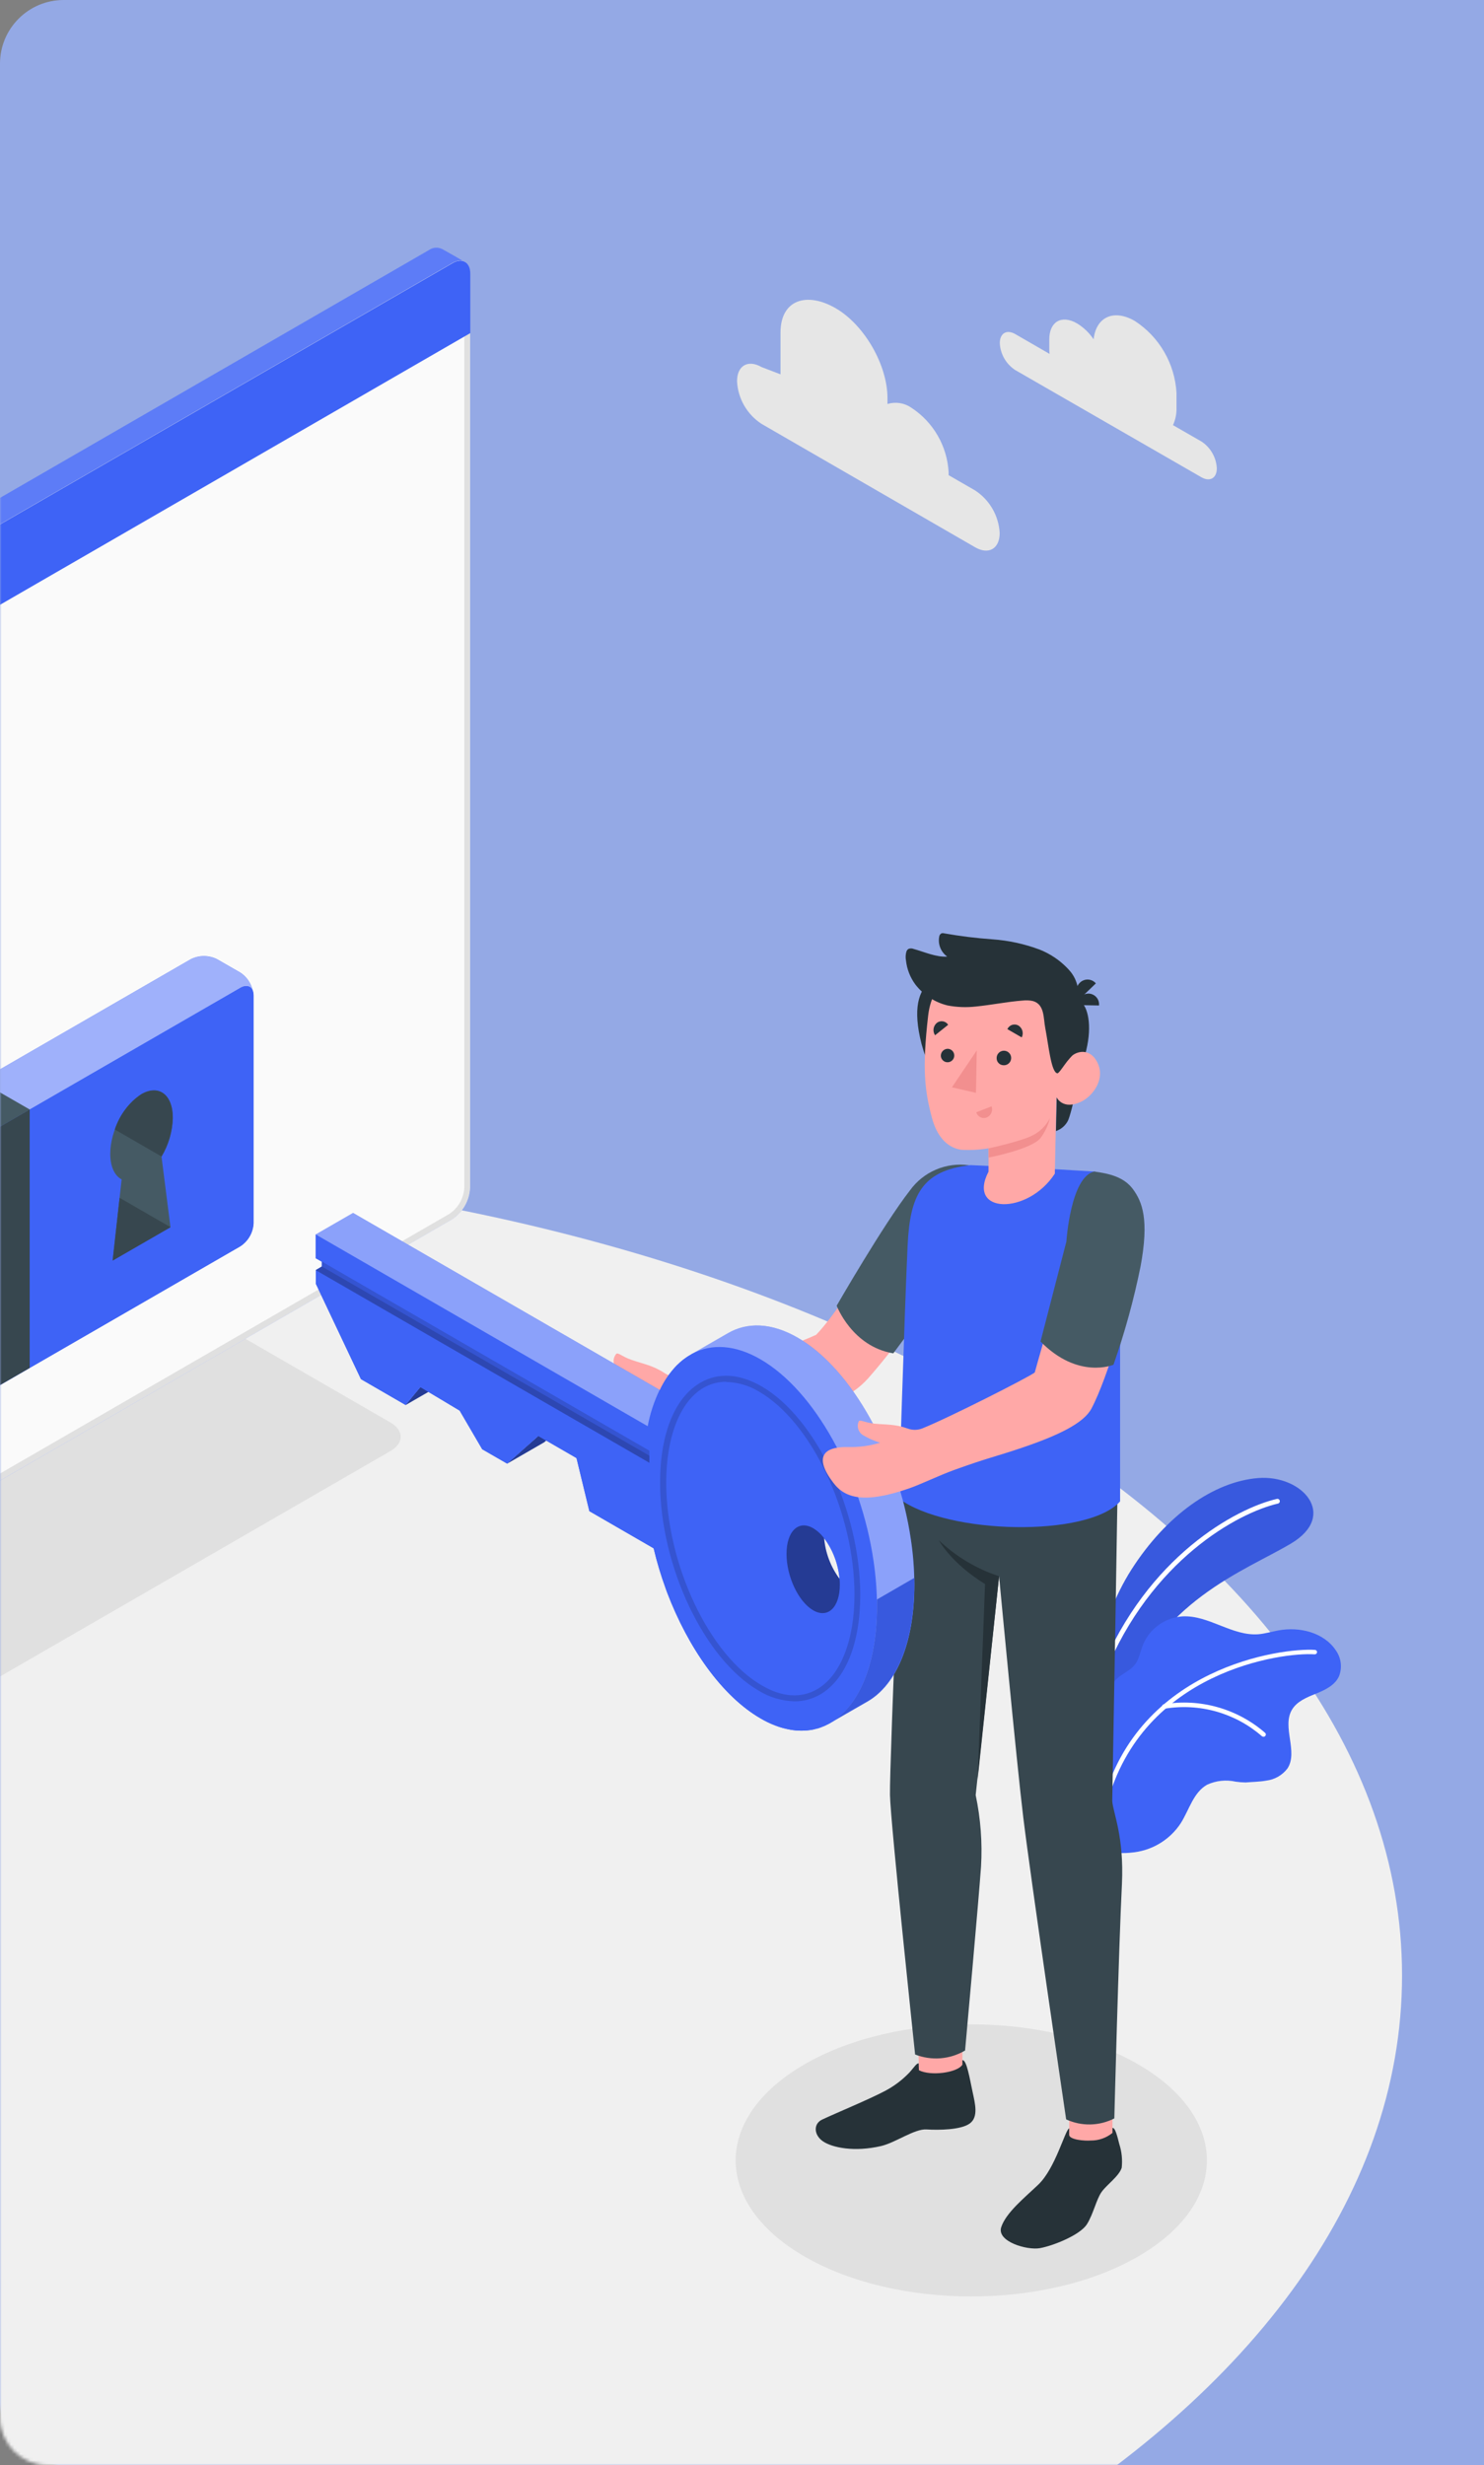 <svg width="466" height="774" viewBox="0 0 466 774" fill="none" xmlns="http://www.w3.org/2000/svg">
<rect x="0" y="0" width="466" height="774" fill="#808080" stroke="none"/>
<path d="M0 20C0 8.954 8.954 0 20 0H466V774H20C8.954 774 0 765.046 0 754V20Z" fill="#94A9E5"/>
<mask id="mask0" mask-type="alpha" maskUnits="userSpaceOnUse" x="0" y="0" width="466" height="774">
<path d="M0 15C0 6.716 6.716 0 15 0H466V774H15C6.716 774 0 767.284 0 759V15Z" fill="#F63E3E"/>
</mask>
<g mask="url(#mask0)">
<path d="M-0.368 874.632C242.987 874.632 440.265 760.733 440.265 620.232C440.265 479.731 242.987 365.832 -0.368 365.832C-243.722 365.832 -441 479.731 -441 620.232C-441 760.733 -243.722 874.632 -0.368 874.632Z" fill="#F0F0F0"/>
<path d="M252.686 708.504C223.792 691.822 223.792 664.78 252.686 648.098C281.58 631.416 328.428 631.416 357.322 648.098C386.216 664.78 386.216 691.822 357.322 708.504C328.428 725.186 281.58 725.186 252.686 708.504Z" fill="#E0E0E0"/>
<path d="M-334.998 710.823L-411.002 666.949C-415.285 664.48 -415.285 660.459 -411.002 657.991L31.089 402.749C33.491 401.532 36.147 400.897 38.841 400.897C41.534 400.897 44.19 401.532 46.592 402.749L122.615 446.623C126.898 449.092 126.898 453.113 122.615 455.582L-319.476 710.823C-321.882 712.041 -324.541 712.676 -327.237 712.676C-329.934 712.676 -332.592 712.041 -334.998 710.823Z" fill="#E0E0E0"/>
<path d="M138.848 78.199C138.193 77.87 137.46 77.725 136.728 77.781C135.997 77.838 135.294 78.092 134.696 78.517L-281.754 319.096C-283.398 320.183 -284.762 321.642 -285.737 323.354C-286.711 325.066 -287.269 326.984 -287.365 328.952V614.472C-287.423 615.436 -287.232 616.398 -286.809 617.267C-286.387 618.135 -285.747 618.879 -284.952 619.428C-284.036 619.933 -279.136 622.775 -277.677 623.561C-277.161 623.824 -276.585 623.945 -276.006 623.912C-275.428 623.879 -274.869 623.694 -274.386 623.374L141.971 382.794C143.615 381.707 144.979 380.249 145.954 378.536C146.928 376.824 147.486 374.906 147.582 372.939V85.941C147.666 85.216 147.545 84.482 147.235 83.821C146.924 83.16 146.436 82.599 145.824 82.201C144.889 81.584 139.896 78.816 138.848 78.199Z" fill="#3E63F6"/>
<path d="M-274.479 323.136L141.99 82.65C145.132 80.779 147.601 82.313 147.601 85.941V372.939C147.505 374.906 146.947 376.824 145.972 378.536C144.998 380.249 143.633 381.707 141.99 382.794L-274.479 623.374C-277.621 625.244 -280.09 622.233 -280.09 618.605V332.992C-279.991 331.024 -279.432 329.108 -278.458 327.396C-277.483 325.684 -276.121 324.225 -274.479 323.136Z" fill="#FAFAFA"/>
<path d="M144.534 83.734C145.637 83.734 145.805 85.118 145.805 85.941V372.938C145.704 374.586 145.221 376.188 144.393 377.616C143.565 379.045 142.416 380.261 141.036 381.167L-275.377 621.747C-275.657 621.928 -275.979 622.031 -276.312 622.046C-277.36 622.046 -278.182 620.438 -278.182 618.605V332.992C-278.092 331.344 -277.623 329.74 -276.813 328.303C-276.002 326.866 -274.871 325.635 -273.507 324.707L142.925 84.258C143.407 83.947 143.961 83.767 144.534 83.734ZM144.534 81.864C143.632 81.903 142.756 82.173 141.99 82.65L-274.479 323.136C-276.121 324.225 -277.483 325.684 -278.458 327.396C-279.432 329.108 -279.991 331.024 -280.09 332.992V618.605C-280.09 621.485 -278.482 623.916 -276.35 623.916C-275.689 623.904 -275.044 623.717 -274.479 623.374L141.971 382.794C143.615 381.707 144.979 380.249 145.954 378.536C146.928 376.824 147.486 374.906 147.582 372.938V85.941C147.582 83.36 146.31 81.864 144.44 81.864H144.534Z" fill="#E0E0E0"/>
<path d="M147.675 85.885C147.675 82.294 145.113 80.836 142.065 82.65L-274.479 323.136C-276.121 324.225 -277.483 325.684 -278.458 327.396C-279.432 329.108 -279.991 331.024 -280.09 332.992V351.693L147.675 104.587V85.885Z" fill="#3E63F6"/>
<g opacity="0.4">
<path opacity="0.4" d="M141.989 82.65L-274.48 323.117C-276.152 324.171 -277.529 325.632 -278.483 327.362L-285.72 323.154C-284.768 321.484 -283.403 320.087 -281.755 319.096L134.695 78.517C135.292 78.089 135.993 77.831 136.725 77.772C137.456 77.713 138.19 77.854 138.847 78.18C139.857 78.816 144.589 81.49 145.804 82.145C145.175 81.912 144.499 81.836 143.834 81.924C143.169 82.012 142.536 82.261 141.989 82.65Z" fill="white"/>
</g>
<path d="M59.852 301.18L-189.573 445.183C-190.786 445.971 -191.796 447.033 -192.521 448.284C-193.246 449.535 -193.665 450.94 -193.744 452.384V523.899C-193.665 525.343 -193.246 526.748 -192.521 527.999C-191.796 529.25 -190.786 530.312 -189.573 531.099L-182.298 535.289C-181.006 535.943 -179.577 536.283 -178.128 536.283C-176.679 536.283 -175.25 535.943 -173.957 535.289L75.43 391.285C76.644 390.494 77.654 389.428 78.378 388.174C79.103 386.92 79.522 385.512 79.601 384.066V312.532C79.522 311.088 79.103 309.683 78.378 308.432C77.653 307.181 76.644 306.119 75.43 305.332L68.137 301.142C66.85 300.499 65.429 300.167 63.99 300.174C62.551 300.18 61.133 300.525 59.852 301.18Z" fill="#3E63F6"/>
<path opacity="0.5" d="M79.601 311.896C79.302 309.745 77.563 308.96 75.468 310.175L-173.957 454.179C-175.188 454.943 -176.199 456.013 -176.894 457.284L-192.51 448.269C-191.81 447.018 -190.806 445.964 -189.592 445.202L59.852 301.199C61.141 300.543 62.567 300.202 64.013 300.202C65.459 300.202 66.885 300.543 68.174 301.199L75.468 305.388C76.58 306.116 77.524 307.074 78.237 308.196C78.949 309.318 79.414 310.58 79.601 311.896Z" fill="white"/>
<path d="M-173.958 454.179L75.468 310.175C77.768 308.848 79.638 309.914 79.638 312.569V384.103C79.559 385.55 79.14 386.957 78.416 388.211C77.691 389.465 76.681 390.531 75.468 391.322L-173.92 535.326C-176.22 536.654 -178.091 535.569 -178.091 532.913V461.398C-178.016 459.955 -177.602 458.55 -176.884 457.296C-176.166 456.042 -175.164 454.974 -173.958 454.179Z" fill="#3E63F6"/>
<path d="M-6.277 339.369L-189.555 445.202C-190.769 445.964 -191.772 447.018 -192.472 448.269L-176.856 457.284C-176.162 456.013 -175.15 454.943 -173.92 454.179L9.357 348.364L-6.277 339.369Z" fill="#455A64"/>
<path d="M9.32 348.364L-173.958 454.179C-175.171 454.97 -176.181 456.036 -176.905 457.29C-177.63 458.544 -178.049 459.952 -178.128 461.398V532.895C-178.128 535.55 -176.258 536.635 -173.958 535.307L9.32 429.493V348.364Z" fill="#37474F"/>
<path d="M53.531 385.3L35.371 395.773L38.195 370.302C36.007 369.142 34.623 366.318 34.623 362.26C34.623 355.022 39.037 346.625 44.46 343.558C49.884 340.491 54.279 343.745 54.279 351.039C54.166 355.33 52.942 359.519 50.725 363.195L53.531 385.3Z" fill="#455A64"/>
<path d="M53.55 385.3L37.559 376.08L35.371 395.792L53.55 385.3Z" fill="#37474F"/>
<path d="M44.423 343.502C40.468 346.174 37.519 350.09 36.045 354.63L50.688 363.083C52.905 359.407 54.129 355.218 54.241 350.927C54.279 343.689 49.884 340.379 44.423 343.502Z" fill="#37474F"/>
<path d="M342 531.505C342 531.505 344.487 509.662 355.353 492.699C366.219 475.737 381.143 465.17 395.076 464.067C409.008 462.963 420.267 475.793 405.362 484.639C390.456 493.485 363.975 502.424 351.781 535.339L342 531.505Z" fill="#3E63F6"/>
<path opacity="0.1" d="M342 531.505C342 531.505 344.487 509.662 355.353 492.699C366.219 475.737 381.143 465.17 395.076 464.067C409.008 462.963 420.267 475.793 405.362 484.639C390.456 493.485 363.975 502.424 351.781 535.339L342 531.505Z" fill="black"/>
<path d="M346.096 525.82H345.946C345.763 525.745 345.617 525.601 345.54 525.419C345.462 525.236 345.461 525.031 345.535 524.847C360.234 488.659 388.212 473.53 400.967 470.612C401.062 470.59 401.162 470.587 401.259 470.603C401.356 470.62 401.448 470.655 401.532 470.707C401.615 470.759 401.687 470.827 401.744 470.907C401.802 470.987 401.842 471.078 401.864 471.173C401.887 471.269 401.89 471.368 401.873 471.465C401.857 471.562 401.822 471.655 401.77 471.738C401.718 471.822 401.65 471.894 401.57 471.951C401.49 472.008 401.399 472.049 401.303 472.071C388.811 474.951 361.375 489.8 346.919 525.427C346.846 525.576 346.726 525.697 346.576 525.768C346.427 525.839 346.257 525.858 346.096 525.82Z" fill="white"/>
<path d="M420.491 526.25C419.238 529.093 416.134 530.589 413.254 531.748C410.374 532.908 407.232 534.161 405.661 536.854C402.519 542.277 407.681 549.945 404.314 555.2C403.522 556.258 402.523 557.145 401.379 557.807C400.235 558.469 398.969 558.893 397.657 559.053C395.506 559.446 393.318 559.446 391.148 559.633C390.109 559.619 389.072 559.538 388.044 559.39C385.022 558.715 381.862 559.05 379.048 560.343C374.728 562.775 373.438 568.217 370.782 572.425C369.16 574.902 367.021 577 364.513 578.575C362.006 580.15 359.187 581.166 356.251 581.551C354.381 581.794 350.64 582.15 348.77 581.046C348.624 580.974 348.486 580.887 348.359 580.784C348.078 580.485 347.742 580.092 347.592 579.887C347.582 579.844 347.582 579.799 347.592 579.756C346.825 576.932 348.078 574.014 348.134 571.097V570.573C348.003 567.188 347.91 563.822 347.835 560.456C347.673 554.222 347.611 547.988 347.648 541.754C347.648 537.714 347.199 533.301 348.92 529.504C350.79 525.315 355.503 525.221 357.279 521.126C357.99 519.48 358.364 517.741 359.056 516.076C360.125 513.656 361.838 511.576 364.008 510.063C366.178 508.549 368.722 507.66 371.362 507.492C379.572 507.081 386.922 513.72 395.132 513.103C397.245 512.934 399.321 512.28 401.416 511.906C408.055 510.653 415.741 512.542 419.481 518.171C420.302 519.33 420.824 520.674 421 522.084C421.176 523.493 421.002 524.924 420.491 526.25Z" fill="#3E63F6"/>
<path d="M346.769 566.795C346.592 566.743 346.443 566.624 346.352 566.464C346.261 566.303 346.236 566.114 346.283 565.935C357.616 523.407 402.388 517.311 412.917 518.021C413.01 518.026 413.1 518.049 413.184 518.09C413.267 518.13 413.342 518.187 413.403 518.257C413.464 518.326 413.51 518.408 413.539 518.496C413.568 518.584 413.579 518.677 413.572 518.769C413.553 518.951 413.464 519.119 413.325 519.237C413.186 519.356 413.006 519.416 412.824 519.405C402.556 518.676 358.719 524.679 347.629 566.309C347.577 566.486 347.458 566.636 347.297 566.726C347.137 566.817 346.947 566.842 346.769 566.795Z" fill="white"/>
<path d="M396.572 545.251C396.43 545.231 396.299 545.166 396.198 545.064C392.058 541.477 387.178 538.847 381.906 537.363C376.633 535.88 371.098 535.578 365.695 536.48C365.513 536.497 365.331 536.445 365.186 536.334C365.04 536.223 364.942 536.062 364.91 535.881C364.883 535.698 364.928 535.512 365.036 535.362C365.144 535.211 365.307 535.109 365.489 535.077C371.124 534.139 376.897 534.46 382.393 536.015C387.89 537.57 392.974 540.322 397.282 544.073C397.349 544.137 397.401 544.214 397.437 544.299C397.473 544.385 397.491 544.476 397.491 544.568C397.491 544.661 397.473 544.752 397.437 544.837C397.401 544.922 397.349 545 397.282 545.064C397.198 545.165 397.084 545.237 396.957 545.271C396.83 545.304 396.695 545.297 396.572 545.251Z" fill="white"/>
<path d="M239.146 115.247L245.093 117.529V104.437C245.093 94.039 253.378 91.552 262.373 96.751C271.388 101.95 278.681 114.574 278.681 124.972V126.842C279.935 126.459 281.259 126.364 282.554 126.565C283.85 126.766 285.083 127.257 286.162 128.002C289.578 130.229 292.42 133.231 294.457 136.763C296.495 140.295 297.67 144.258 297.888 148.33V149.191L306.192 153.978C308.438 155.445 310.308 157.419 311.65 159.742C312.991 162.065 313.768 164.671 313.915 167.35C313.915 172.287 310.456 174.288 306.192 171.82L239.146 133.088C236.898 131.625 235.028 129.651 233.688 127.327C232.349 125.003 231.579 122.395 231.441 119.717C231.441 114.798 234.863 112.797 239.146 115.247Z" fill="#E6E6E6"/>
<path d="M318.797 104.886L329.588 111.114C329.529 110.642 329.497 110.168 329.494 109.692V106.569C329.494 100.959 333.384 98.752 338.209 101.539C340.282 102.808 342.056 104.511 343.408 106.532C344.194 99.537 349.692 96.938 356.35 100.772C360.155 103.247 363.322 106.584 365.597 110.513C367.871 114.441 369.188 118.85 369.441 123.382V128.058C369.489 129.926 369.112 131.78 368.338 133.481L377.314 138.643C378.713 139.571 379.875 140.814 380.707 142.272C381.538 143.73 382.016 145.363 382.102 147.04C382.102 150.126 379.933 151.379 377.258 149.845L318.797 116.182C317.383 115.261 316.207 114.018 315.365 112.555C314.523 111.093 314.039 109.452 313.953 107.766C313.953 104.606 316.122 103.353 318.797 104.886Z" fill="#E6E6E6"/>
<path d="M277.017 388.723C269.162 402.001 261.607 413.54 256.295 419.076C246.215 423.751 222.539 430.97 213.281 432.167C211.655 432.374 210.009 431.989 208.643 431.082C204.996 428.689 202.172 428.296 198.339 426.968C195.328 425.939 194.056 424.499 193.495 425.098C192.915 425.777 192.624 426.656 192.683 427.547C192.743 428.438 193.148 429.27 193.813 429.867C195.251 431.233 196.846 432.426 198.563 433.42C194.457 434.439 190.173 434.516 186.033 433.644C178.01 431.531 174.232 435.384 179.655 444.099C181.526 447.203 189.231 452.197 204.716 450.85C210.24 450.552 215.742 449.928 221.192 448.98C236.041 445.801 252.555 442.734 262.71 439.629C266.488 438.144 269.868 435.8 272.585 432.784C289.659 413.316 295.326 399.439 302.807 386.834L302.171 366.262C290.052 365.851 283.581 377.614 277.017 388.723Z" fill="#FFA8A7"/>
<path d="M304.247 365.851C300.733 365.357 297.15 365.832 293.887 367.227C290.624 368.621 287.804 370.881 285.732 373.761C277.428 384.403 262.729 409.949 262.729 409.949C262.729 409.949 267.535 422.76 280.514 424.911L301.367 396.746C301.367 396.746 311.241 377.184 304.247 365.851Z" fill="#455A64"/>
<path d="M349.337 652.997H335.74V677.235H349.337V652.997Z" fill="#FFA8A7"/>
<path d="M302.208 651.707L288.631 652.193L287.939 626.535L302.208 626.048V651.707Z" fill="#FFA8A7"/>
<path d="M351.244 443.182C351.244 456.685 349.262 565.473 349.262 565.473C349.561 569.363 353.002 576.545 352.31 591.487C351.282 611.779 349.916 665.116 349.916 665.116C347.582 666.311 345.007 666.958 342.386 667.01C339.765 667.062 337.166 666.517 334.787 665.415C334.787 665.415 323.753 590.608 321.321 570.579C319.189 553.018 313.728 494.893 313.728 494.893L306.379 563.603C307.937 570.975 308.503 578.523 308.062 586.045C307.426 595.396 303.05 643.796 303.05 643.796C300.701 645.182 298.067 646.015 295.349 646.232C292.63 646.449 289.898 646.045 287.359 645.049C287.359 645.049 279.616 572.112 279.467 563.547C279.28 553.822 283.993 443.07 283.993 443.07L351.244 443.182Z" fill="#37474F"/>
<path d="M335.74 670.241V668.221C334.431 668.8 331.42 680.807 326.016 685.931C321.733 690.008 315.898 694.702 314.402 699.247C312.906 703.791 322.537 706.578 326.558 705.849C331.196 704.988 339.275 701.566 341.295 698.368C343.315 695.17 344.268 690.532 345.914 688.213C347.56 685.894 351.356 683.313 352.235 680.62C352.51 678.1 352.248 675.551 351.469 673.139C350.833 670.633 350.16 667.884 349.337 668.127V669.661C347.419 671.234 345.009 672.082 342.529 672.055C340.547 672.223 335.722 671.811 335.74 670.241Z" fill="#263238"/>
<path d="M288.481 647.817C287.77 647.817 287.191 648.883 285.638 650.641C283.33 653.069 280.631 655.092 277.653 656.626C272.566 659.281 262.691 663.358 258.184 665.472C255.379 666.781 255.51 670.297 258.409 672.298C261.307 674.299 268.283 675.739 276.662 673.794C281.225 672.728 287.172 668.333 290.95 668.576C294.727 668.819 301.741 668.744 304.527 666.706C307.314 664.667 306.192 660.441 305.406 656.794C304.546 652.792 303.536 646.564 302.208 646.845V648.247C300.581 650.828 292.147 651.875 288.556 649.986L288.481 647.817Z" fill="#263238"/>
<path d="M313.728 494.893C306.656 492.578 300.19 488.712 294.802 483.578C294.802 483.578 298.543 490.704 309.315 497.343L306.996 558.703L313.728 494.893Z" fill="#263238"/>
<path d="M343.651 367.833C343.651 367.833 354.872 370.414 354.068 390.687L351.73 422.947V471.385C341.744 482.718 297.495 481.895 282.253 470.487C282.253 470.487 283.974 413.166 285.003 391.098C285.732 375.426 289.341 367.534 304.752 365.813L323.696 366.636L343.651 367.833Z" fill="#3E63F6"/>
<path d="M329.363 325.717C329.428 328.431 328.954 331.131 327.97 333.661C326.987 336.191 325.512 338.502 323.63 340.459C321.749 342.417 319.499 343.983 317.01 345.067C314.521 346.151 311.842 346.731 309.128 346.775C297.907 346.775 291.324 337.087 288.893 325.717C284.404 304.901 297.944 304.64 309.128 304.64C314.606 304.753 319.815 307.036 323.609 310.989C327.404 314.941 329.473 320.239 329.363 325.717Z" fill="#263238"/>
<path d="M339.686 334.226C339.686 334.226 336.582 349.412 335.329 351.918C334.541 353.426 333.201 354.572 331.589 355.116L331.813 344.437L339.686 334.226Z" fill="#263238"/>
<path d="M335.778 312.476C335.778 312.476 338.003 311.915 340.378 315.618C342.398 318.778 342.866 325.885 339.686 334.319L333.833 335.03L335.778 312.476Z" fill="#263238"/>
<path d="M337.929 315.562L345.11 315.692C345.159 315.228 345.112 314.759 344.971 314.314C344.83 313.869 344.599 313.458 344.291 313.107C343.984 312.756 343.607 312.472 343.185 312.273C342.763 312.074 342.304 311.965 341.837 311.952C340.855 311.966 339.913 312.342 339.192 313.009C338.471 313.675 338.021 314.584 337.929 315.562Z" fill="#263238"/>
<path d="M338.807 313.86L344.119 308.754C343.813 308.393 343.435 308.1 343.01 307.892C342.585 307.685 342.121 307.568 341.648 307.548C341.176 307.529 340.704 307.608 340.263 307.78C339.823 307.952 339.422 308.214 339.088 308.548C338.384 309.237 337.964 310.165 337.912 311.149C337.86 312.133 338.18 313.101 338.807 313.86Z" fill="#263238"/>
<path d="M332.075 334.937C333.253 335.666 334.917 333.328 336.376 331.739C337.835 330.149 342.361 328.69 344.717 333.852C347.074 339.014 343.053 344.119 339.686 345.802C333.646 348.795 331.738 344.437 331.738 344.437L331.233 368.488C322.743 381.579 303.48 381.167 310.418 367.852V360.539C307.564 361.014 304.666 361.164 301.778 360.988C297.065 360.24 294.11 356.369 292.67 351.057C290.389 342.529 289.51 335.647 291.455 318.872C293.587 300.507 314.121 300.301 325.118 307.651C336.114 315 332.075 334.937 332.075 334.937Z" fill="#FFA8A7"/>
<path d="M306.491 316.01C311.391 315.524 316.234 314.514 321.153 314.14C322.214 314.012 323.288 314.062 324.332 314.29C328.073 315.318 327.624 319.695 328.222 322.743C329.251 328.017 330.092 336.938 332.075 336.975C332.673 336.975 334.917 333.104 336.376 331.72C337.178 330.527 337.632 329.135 337.685 327.699C338.059 325.53 338.246 323.304 338.415 321.097C338.564 319.227 338.751 317.357 338.751 315.487C338.837 313.373 338.667 311.257 338.246 309.184C337.778 307.421 336.878 305.801 335.628 304.471L335.254 304.06C332.789 301.483 329.797 299.467 326.483 298.15C321.715 296.364 316.713 295.274 311.634 294.915C306.561 294.556 301.511 293.931 296.504 293.045C296.217 292.961 295.912 292.961 295.625 293.045C295.422 293.157 295.251 293.319 295.126 293.515C295.002 293.711 294.929 293.935 294.914 294.167C294.709 295.329 294.838 296.525 295.284 297.618C295.731 298.71 296.478 299.653 297.439 300.338C294.054 300.6 290.164 298.842 286.91 297.944C286.647 297.833 286.364 297.775 286.078 297.775C285.792 297.775 285.509 297.833 285.246 297.944C284.919 298.173 284.687 298.512 284.591 298.898C284.354 299.777 284.322 300.698 284.498 301.591C284.795 304.298 285.802 306.878 287.415 309.072C289.936 312.354 293.497 314.682 297.514 315.674C300.471 316.244 303.499 316.358 306.491 316.01Z" fill="#263238"/>
<path d="M310.437 360.539C310.437 360.539 320.947 358.332 324.613 356.294C326.796 355.099 328.569 353.275 329.7 351.057C329.148 353.285 328.163 355.382 326.801 357.229C324.127 360.82 310.437 363.438 310.437 363.438V360.539Z" fill="#F28F8F"/>
<path d="M312.962 332.187C312.941 332.765 313.15 333.327 313.543 333.75C313.935 334.174 314.479 334.426 315.056 334.45C315.514 334.488 315.973 334.386 316.373 334.159C316.772 333.931 317.093 333.588 317.295 333.175C317.496 332.762 317.568 332.297 317.5 331.842C317.433 331.388 317.23 330.964 316.918 330.626C316.605 330.289 316.198 330.054 315.75 329.952C315.302 329.85 314.833 329.885 314.406 330.054C313.978 330.223 313.611 330.517 313.354 330.897C313.096 331.278 312.959 331.728 312.962 332.187Z" fill="#263238"/>
<path d="M316.328 323.117L320.835 325.717C321.163 325.076 321.237 324.335 321.043 323.641C320.849 322.948 320.401 322.354 319.788 321.976C319.489 321.809 319.158 321.705 318.817 321.672C318.476 321.639 318.132 321.677 317.807 321.785C317.481 321.892 317.182 322.066 316.927 322.295C316.673 322.525 316.469 322.804 316.328 323.117Z" fill="#263238"/>
<path d="M311.372 347.355L306.566 349.225C306.662 349.554 306.826 349.861 307.046 350.124C307.266 350.388 307.538 350.604 307.845 350.758C308.151 350.913 308.487 351.002 308.83 351.022C309.173 351.041 309.516 350.989 309.838 350.87C310.493 350.589 311.015 350.069 311.3 349.416C311.585 348.763 311.611 348.026 311.372 347.355Z" fill="#F28F8F"/>
<path d="M293.624 325.043L297.738 321.752C297.554 321.464 297.311 321.219 297.026 321.032C296.74 320.845 296.419 320.72 296.082 320.665C295.745 320.61 295.4 320.627 295.07 320.715C294.74 320.802 294.432 320.958 294.166 321.172C293.617 321.638 293.257 322.29 293.157 323.004C293.057 323.718 293.223 324.444 293.624 325.043Z" fill="#263238"/>
<path d="M295.438 331.57C295.471 331.979 295.622 332.37 295.873 332.695C296.124 333.02 296.465 333.264 296.853 333.399C297.24 333.533 297.659 333.552 298.057 333.452C298.456 333.353 298.816 333.139 299.095 332.838C299.374 332.537 299.559 332.161 299.628 331.756C299.697 331.351 299.646 330.935 299.483 330.559C299.319 330.183 299.049 329.862 298.706 329.636C298.363 329.411 297.962 329.29 297.551 329.289C297.262 329.298 296.978 329.365 296.715 329.485C296.452 329.605 296.215 329.776 296.019 329.989C295.822 330.201 295.67 330.45 295.57 330.721C295.471 330.993 295.426 331.281 295.438 331.57Z" fill="#263238"/>
<path d="M306.715 329.812L306.472 343.109L298.917 341.389L306.715 329.812Z" fill="#F28F8F"/>
<path d="M127.291 441.181L139.017 434.411L143.655 428.782L131.947 435.552L127.291 441.181Z" fill="#3E63F6"/>
<path opacity="0.4" d="M127.291 441.181L139.017 434.411L143.655 428.782L131.947 435.552L127.291 441.181Z" fill="black"/>
<path d="M159.177 459.584L170.903 452.814L180.684 444.155L168.977 450.906L159.177 459.584Z" fill="#3E63F6"/>
<path opacity="0.4" d="M159.177 459.584L170.903 452.814L180.684 444.155L168.977 450.906L159.177 459.584Z" fill="black"/>
<path d="M258.783 482.942C261.555 486.659 263.233 491.077 263.626 495.697C260.866 491.974 259.189 487.559 258.783 482.942ZM286.031 483.298C282.085 456.461 267.666 429.923 250.498 419.992C242.25 415.223 234.62 415.055 228.504 418.627L217.47 424.986L216.853 425.36C216.362 425.63 215.887 425.93 215.432 426.257C214.526 426.881 213.675 427.582 212.889 428.352L212.515 428.707C212.178 429.044 211.823 429.437 211.505 429.811C211.187 430.185 210.7 430.764 210.326 431.269C209.533 432.314 208.814 433.414 208.176 434.561C207.839 435.141 207.521 435.758 207.222 436.431L110.852 380.812L99.144 387.563V395.044L100.136 395.605L101.071 396.147V397.644L99.201 398.747V403.086L113.358 433.009L127.347 441.106L132.003 435.496L144.347 442.883L151.435 455.021L159.252 459.528L169.033 450.85L181.039 457.788L185.079 474.452L205.258 486.122C206.256 490.363 207.505 494.541 208.999 498.633C209.129 499.045 209.298 499.475 209.466 499.942C216.161 517.522 226.803 532.577 238.809 539.515C240.248 540.369 241.756 541.1 243.316 541.703C244.141 542.031 244.984 542.312 245.841 542.545C246.589 542.744 247.337 542.913 248.085 543.05C250.447 543.48 252.867 543.48 255.229 543.05L256.202 542.807C256.667 542.713 257.123 542.582 257.567 542.414L258.614 542.003C258.985 541.869 259.342 541.7 259.68 541.498C260.026 541.348 260.363 541.179 260.69 540.993L261.176 540.693C261.265 540.664 261.347 540.62 261.42 540.563C264.094 539.029 270.677 535.214 272.472 534.204C281.374 529.042 287.135 515.988 287.135 497.53C287.119 492.765 286.751 488.008 286.031 483.298Z" fill="#3E63F6"/>
<path d="M255.36 505.59C250.722 502.916 246.982 494.986 246.982 487.88C246.982 480.773 250.722 477.163 255.36 479.819C259.998 482.475 263.72 490.423 263.72 497.548C263.72 504.674 259.98 508.265 255.36 505.59ZM274.305 490.049C270.378 463.231 255.959 436.674 238.772 426.762C230.805 422.162 223.436 421.825 217.452 424.986L216.835 425.36C216.343 425.63 215.869 425.93 215.413 426.257C214.507 426.881 213.656 427.582 212.87 428.352L212.496 428.707C212.159 429.044 211.804 429.437 211.486 429.811C211.168 430.185 210.682 430.764 210.308 431.269C209.514 432.314 208.795 433.414 208.157 434.561C207.82 435.141 207.502 435.758 207.203 436.431C205.46 440.046 204.202 443.876 203.463 447.82L99.126 387.563V395.044L100.117 395.605L101.052 396.147V397.644L99.182 398.747V403.086L113.339 433.009L127.328 441.106L131.985 435.496L144.328 442.883L151.416 455.021L159.233 459.528L169.014 450.85L181.021 457.788L185.06 474.452L205.258 486.122C206.256 490.363 207.505 494.541 208.999 498.633C209.129 499.045 209.298 499.475 209.466 499.942C216.161 517.522 226.803 532.577 238.809 539.515C240.248 540.369 241.756 541.1 243.316 541.703C244.141 542.031 244.984 542.312 245.841 542.545C246.589 542.744 247.337 542.913 248.085 543.05C250.447 543.48 252.867 543.48 255.229 543.05L256.202 542.807C256.667 542.713 257.123 542.582 257.567 542.414L258.614 542.003C258.985 541.869 259.342 541.7 259.68 541.498C260.026 541.348 260.363 541.179 260.69 540.993L261.176 540.693C261.265 540.664 261.347 540.62 261.42 540.562C269.948 535.176 275.427 522.31 275.427 504.3C275.396 499.529 275.021 494.766 274.305 490.049Z" fill="#3E63F6"/>
<path opacity="0.4" d="M263.72 497.53C263.72 504.655 259.98 508.265 255.36 505.59C250.741 502.916 246.982 495.005 246.982 487.88C246.982 480.754 250.722 477.145 255.36 479.819C256.696 480.632 257.859 481.7 258.783 482.961C259.185 487.579 260.862 491.995 263.626 495.716C263.695 496.318 263.726 496.924 263.72 497.53Z" fill="black"/>
<path opacity="0.4" d="M287.097 497.511C287.097 515.97 281.337 529.023 272.435 534.185C270.565 535.195 264.057 539.01 261.382 540.544C269.91 535.158 275.39 522.291 275.39 504.281C275.37 499.517 275.007 494.761 274.305 490.049C270.378 463.231 255.959 436.674 238.772 426.762C230.805 422.162 223.436 421.825 217.452 424.986L228.486 418.627C234.601 415.055 242.232 415.223 250.479 419.992C267.666 429.923 282.085 456.461 286.012 483.298C286.725 488.002 287.087 492.753 287.097 497.511Z" fill="white"/>
<path d="M275.39 504.244C275.39 522.253 269.91 535.12 261.382 540.506C264.057 538.973 270.64 535.158 272.435 534.148C281.337 528.986 287.097 515.932 287.097 497.474C287.097 496.8 287.097 496.108 287.097 495.416L275.39 502.186C275.371 502.916 275.39 503.589 275.39 504.244Z" fill="#3E63F6"/>
<path opacity="0.1" d="M275.39 504.244C275.39 522.253 269.91 535.12 261.382 540.506C264.057 538.973 270.64 535.158 272.435 534.148C281.337 528.986 287.097 515.932 287.097 497.474C287.097 496.8 287.097 496.108 287.097 495.416L275.39 502.186C275.371 502.916 275.39 503.589 275.39 504.244Z" fill="black"/>
<path opacity="0.15" d="M203.912 455.469V459.266L99.144 398.784L101.071 397.662V396.091L203.912 455.469Z" fill="black"/>
<path opacity="0.15" d="M203.912 457.04V459.266L99.144 398.784L101.071 397.662V397.644L203.912 457.04Z" fill="black"/>
<path opacity="0.15" d="M249.469 534.166C245.499 534.063 241.626 532.908 238.248 530.819C221.173 520.963 207.278 491.639 207.278 465.456C207.278 450.177 211.897 438.769 219.958 434.112C225.568 430.858 232.207 431.269 239.183 435.29C256.239 445.146 270.135 474.564 270.135 500.746C270.135 516.007 265.515 527.434 257.455 532.072C255.024 533.46 252.269 534.183 249.469 534.166ZM228.056 433.832C225.563 433.818 223.112 434.463 220.949 435.702C213.599 439.947 209.204 451.075 209.204 465.438C209.204 491.022 222.67 519.673 239.239 529.173C245.579 532.913 251.582 533.25 256.576 530.37C263.926 526.125 268.321 515.016 268.321 500.653C268.321 475.05 254.855 446.418 238.304 436.899C235.211 435.017 231.676 433.984 228.056 433.906V433.832Z" fill="black"/>
<path opacity="0.4" d="M207.128 436.394C205.385 440.009 204.127 443.838 203.388 447.783L99.051 387.526L110.758 380.775L207.128 436.394Z" fill="white"/>
<path d="M342.735 442.247C348.196 431.905 354.442 408.678 357.547 396.952C361.96 380.307 354.816 369.834 346.7 369.404C341.632 370.189 324.931 430.914 324.931 430.914C323.061 432.391 297.682 445.277 289.528 448.512C288.07 449.064 286.461 449.064 285.003 448.512C281.094 447.091 278.42 447.353 274.586 446.979C271.575 446.68 270.06 445.614 269.667 446.249C269.31 447.039 269.265 447.933 269.538 448.755C269.812 449.576 270.386 450.264 271.145 450.682C272.795 451.643 274.553 452.409 276.381 452.963C273.103 453.958 269.687 454.419 266.263 454.329C258.409 454.16 255.585 457.564 261.682 465.55C265.422 470.524 271.612 472.095 285.433 467.326C289.397 465.942 294.784 463.268 299.814 461.454C310.175 457.714 312.906 457.265 320.798 454.59C332.299 450.701 340.304 446.848 342.735 442.247Z" fill="#FFA8A7"/>
<path d="M343.651 367.833C348.42 368.488 353.002 369.554 355.826 373.443C358.65 377.333 360.913 382.794 358.145 397.662C356.026 408.118 353.189 418.416 349.655 428.483C349.655 428.483 338.546 433.233 326.745 421.189L334.861 389.808C334.861 389.808 336.171 369.404 343.651 367.833Z" fill="#455A64"/>
</g>
</svg>
